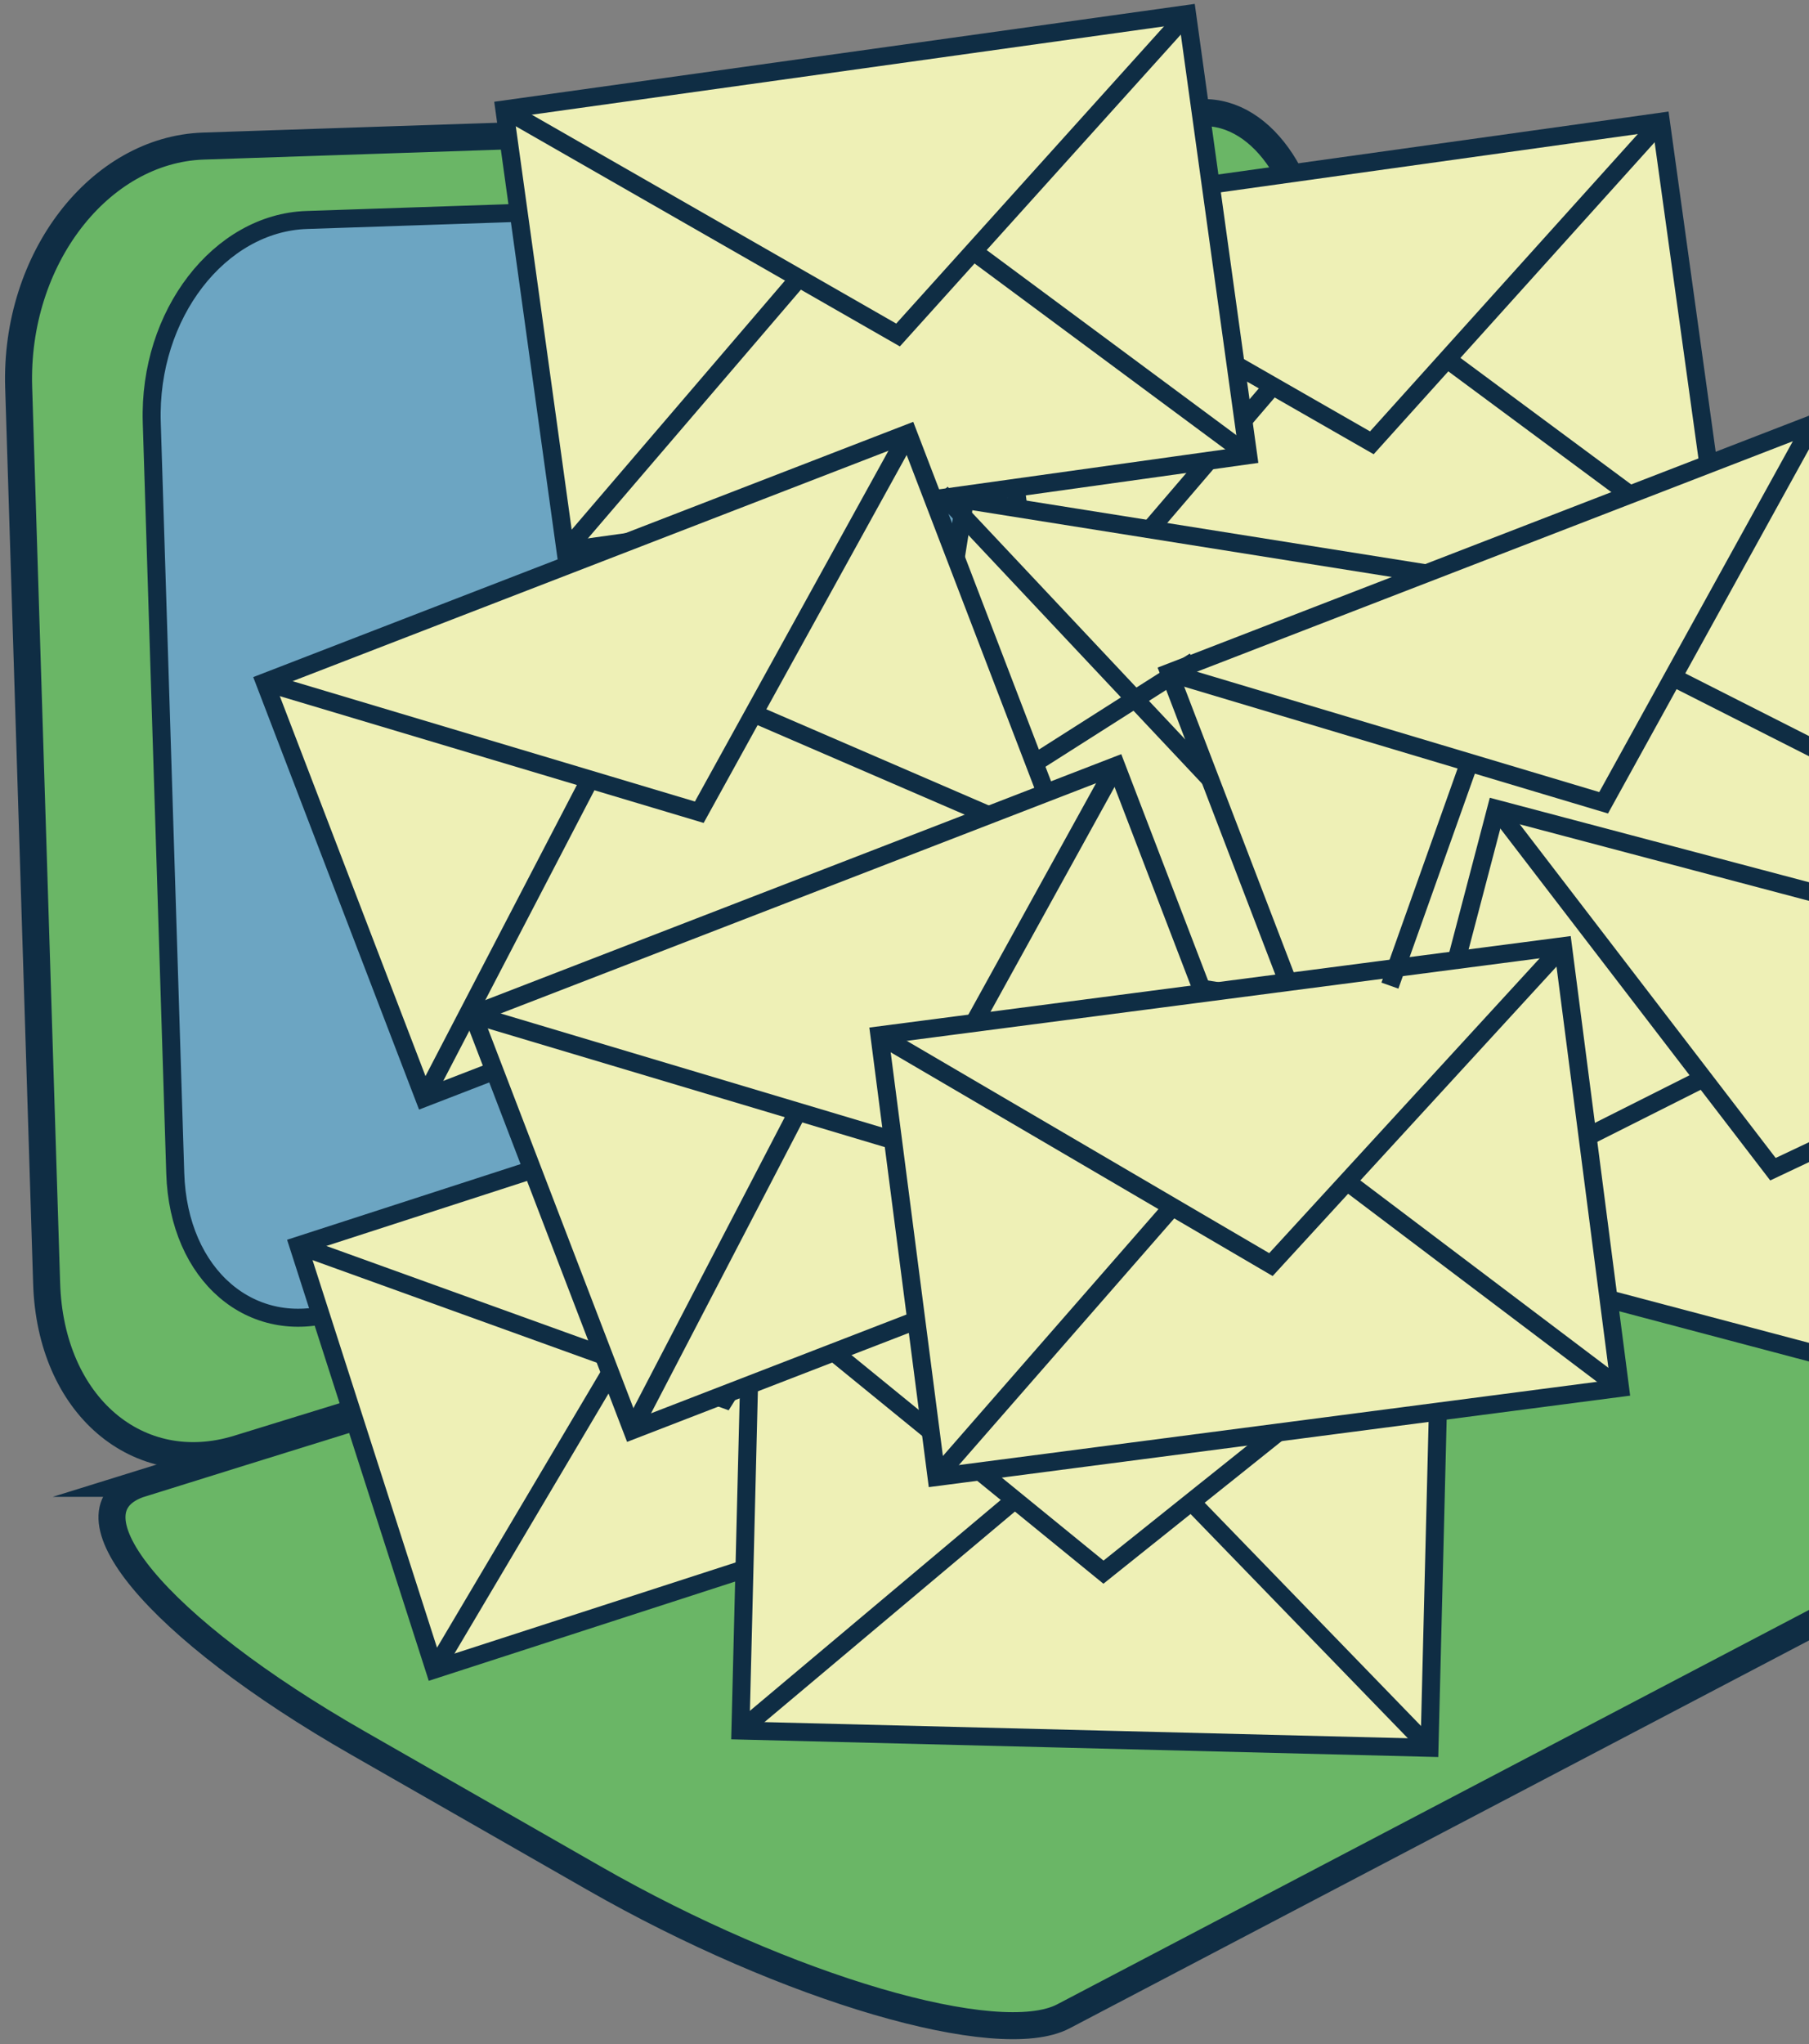 <svg width="201" height="227" viewBox="0 0 201 227" fill="none" xmlns="http://www.w3.org/2000/svg">
<rect x="0" y="0" width="201" height="227" fill="#808080" stroke="none"/>
<g clip-path="url(#clip0_90_12958)">
<path d="M133.808 127.789L26.44 160.864C15.364 164.271 5.593 156.105 5.181 142.492L2.075 43.019C1.621 28.716 11.076 16.606 22.606 16.22L133.533 12.51C140.473 12.275 145.983 20.799 145.983 31.392V105.528C145.969 115.734 140.583 125.706 133.821 127.789H133.808Z" fill="#6AB666" stroke="#0F2D44" stroke-width="3" stroke-miterlimit="10"/>
<path d="M127.294 117.955L37.296 145.678C28.007 148.533 19.83 141.692 19.473 130.285L16.862 46.895C16.491 34.895 24.406 24.758 34.067 24.427L127.06 21.309C132.887 21.116 137.504 28.261 137.504 37.144V99.293C137.491 107.845 132.983 116.217 127.308 117.955H127.294Z" fill="#6CA5C2" stroke="#0F2D44" stroke-width="2" stroke-miterlimit="10"/>
<path d="M15.748 164.712L147.632 123.734C152.703 122.162 169.221 128.768 184.269 138.272L201.9 149.402C216.536 158.643 225.152 167.802 221.153 169.898L118.155 223.897C110.982 227.662 87.552 220.89 65.963 208.532L39.797 193.566C17.329 180.725 6.486 167.595 15.762 164.712H15.748Z" fill="#6AB666" stroke="#0F2D44" stroke-width="3" stroke-miterlimit="10"/>
<path d="M106.042 114.708L33.156 138.308L48.285 185.38L121.172 161.78L106.042 114.708Z" fill="#EEF0B6" stroke="#0F2D44" stroke-width="2" stroke-miterlimit="10"/>
<path d="M106.048 114.7L80.543 155.388L33.16 138.299" stroke="#0F2D44" stroke-width="2" stroke-miterlimit="10"/>
<path d="M48.29 185.374L68.422 151.416" stroke="#0F2D44" stroke-width="2" stroke-miterlimit="10"/>
<path d="M121.179 161.774L87.181 144.796" stroke="#0F2D44" stroke-width="2" stroke-miterlimit="10"/>
<path d="M160.062 144.635L83.5 142.717L82.27 192.162L158.832 194.08L160.062 144.635Z" fill="#EEF0B6" stroke="#0F2D44" stroke-width="2" stroke-miterlimit="10"/>
<path d="M160.069 144.63L122.608 174.574L83.511 142.713" stroke="#0F2D44" stroke-width="2" stroke-miterlimit="10"/>
<path d="M82.275 192.16L112.466 166.795" stroke="#0F2D44" stroke-width="2" stroke-miterlimit="10"/>
<path d="M158.846 194.077L132.365 166.767" stroke="#0F2D44" stroke-width="2" stroke-miterlimit="10"/>
<path d="M184.542 13.517L108.688 24.108L115.478 73.097L191.333 62.506L184.542 13.517Z" fill="#EEF0B6" stroke="#0F2D44" stroke-width="2" stroke-miterlimit="10"/>
<path d="M184.544 13.531L152.428 49.171L108.687 24.11" stroke="#0F2D44" stroke-width="2" stroke-miterlimit="10"/>
<path d="M115.49 73.101L141.16 43.157" stroke="#0F2D44" stroke-width="2" stroke-miterlimit="10"/>
<path d="M191.333 62.508L160.784 39.888" stroke="#0F2D44" stroke-width="2" stroke-miterlimit="10"/>
<path d="M131.897 1.561L56.042 12.152L62.833 61.141L138.687 50.549L131.897 1.561Z" fill="#EEF0B6" stroke="#0F2D44" stroke-width="2" stroke-miterlimit="10"/>
<path d="M131.911 1.559L99.782 37.199L56.054 12.151" stroke="#0F2D44" stroke-width="2" stroke-miterlimit="10"/>
<path d="M62.843 61.143L88.513 31.185" stroke="#0F2D44" stroke-width="2" stroke-miterlimit="10"/>
<path d="M138.7 50.55L108.151 27.916" stroke="#0F2D44" stroke-width="2" stroke-miterlimit="10"/>
<path d="M182.849 67.548L107.209 55.51L99.492 104.36L175.132 116.398L182.849 67.548Z" fill="#EEF0B6" stroke="#0F2D44" stroke-width="2" stroke-miterlimit="10"/>
<path d="M180.201 66.77L139.126 91.473L104.564 54.73" stroke="#0F2D44" stroke-width="2" stroke-miterlimit="10"/>
<path d="M99.48 94.563L132.736 73.418" stroke="#0F2D44" stroke-width="2" stroke-miterlimit="10"/>
<path d="M165.044 103.555L142.383 72.977" stroke="#0F2D44" stroke-width="2" stroke-miterlimit="10"/>
<path d="M201.384 47.082L129.914 74.704L147.623 120.861L219.092 93.239L201.384 47.082Z" fill="#EEF0B6" stroke="#0F2D44" stroke-width="2" stroke-miterlimit="10"/>
<path d="M201.392 47.102L178.181 89.142L129.919 74.715" stroke="#0F2D44" stroke-width="2" stroke-miterlimit="10"/>
<path d="M128.393 144.782L146.615 109.762" stroke="#0F2D44" stroke-width="2" stroke-miterlimit="10"/>
<path d="M199.867 117.169L165.003 102.094" stroke="#0F2D44" stroke-width="2" stroke-miterlimit="10"/>
<path d="M100.897 48.137L29.427 75.759L47.136 121.916L118.606 94.294L100.897 48.137Z" fill="#EEF0B6" stroke="#0F2D44" stroke-width="2" stroke-miterlimit="10"/>
<path d="M100.909 48.15L77.698 90.191L29.436 75.763" stroke="#0F2D44" stroke-width="2" stroke-miterlimit="10"/>
<path d="M47.136 121.927L65.358 86.908" stroke="#0F2D44" stroke-width="2" stroke-miterlimit="10"/>
<path d="M118.609 94.301L83.731 79.239" stroke="#0F2D44" stroke-width="2" stroke-miterlimit="10"/>
<path d="M124.011 85.036L52.541 112.658L70.25 158.815L141.72 131.193L124.011 85.036Z" fill="#EEF0B6" stroke="#0F2D44" stroke-width="2" stroke-miterlimit="10"/>
<path d="M123.996 85.032L100.785 127.072L52.536 112.659" stroke="#0F2D44" stroke-width="2" stroke-miterlimit="10"/>
<path d="M70.236 158.809L88.459 123.789" stroke="#0F2D44" stroke-width="2" stroke-miterlimit="10"/>
<path d="M141.709 131.196L106.832 116.135" stroke="#0F2D44" stroke-width="2" stroke-miterlimit="10"/>
<path d="M240.304 109.392L166.246 89.808L153.691 137.637L227.749 157.22L240.304 109.392Z" fill="#EEF0B6" stroke="#0F2D44" stroke-width="2" stroke-miterlimit="10"/>
<path d="M240.324 109.376L196.994 129.83L166.267 89.79" stroke="#0F2D44" stroke-width="2" stroke-miterlimit="10"/>
<path d="M153.707 137.624L188.9 119.927" stroke="#0F2D44" stroke-width="2" stroke-miterlimit="10"/>
<path d="M173.661 105.064L97.714 114.964L104.061 164.013L180.008 154.113L173.661 105.064Z" fill="#EEF0B6" stroke="#0F2D44" stroke-width="2" stroke-miterlimit="10"/>
<path d="M173.66 105.073L141.215 140.423L97.721 114.962" stroke="#0F2D44" stroke-width="2" stroke-miterlimit="10"/>
<path d="M104.056 164.009L130.015 134.299" stroke="#0F2D44" stroke-width="2" stroke-miterlimit="10"/>
<path d="M180.009 154.119L149.666 131.21" stroke="#0F2D44" stroke-width="2" stroke-miterlimit="10"/>
<path d="M218.02 91.473L185.877 75.198" stroke="#0F2D44" stroke-width="2" stroke-miterlimit="10"/>
<path d="M163.257 84.659L154.435 109.445" stroke="#0F2D44" stroke-width="2" stroke-miterlimit="10"/>
</g>
<defs>
<clipPath id="clip0_90_12958">
<rect width="242" height="227" fill="white"/>
</clipPath>
</defs>
</svg>
